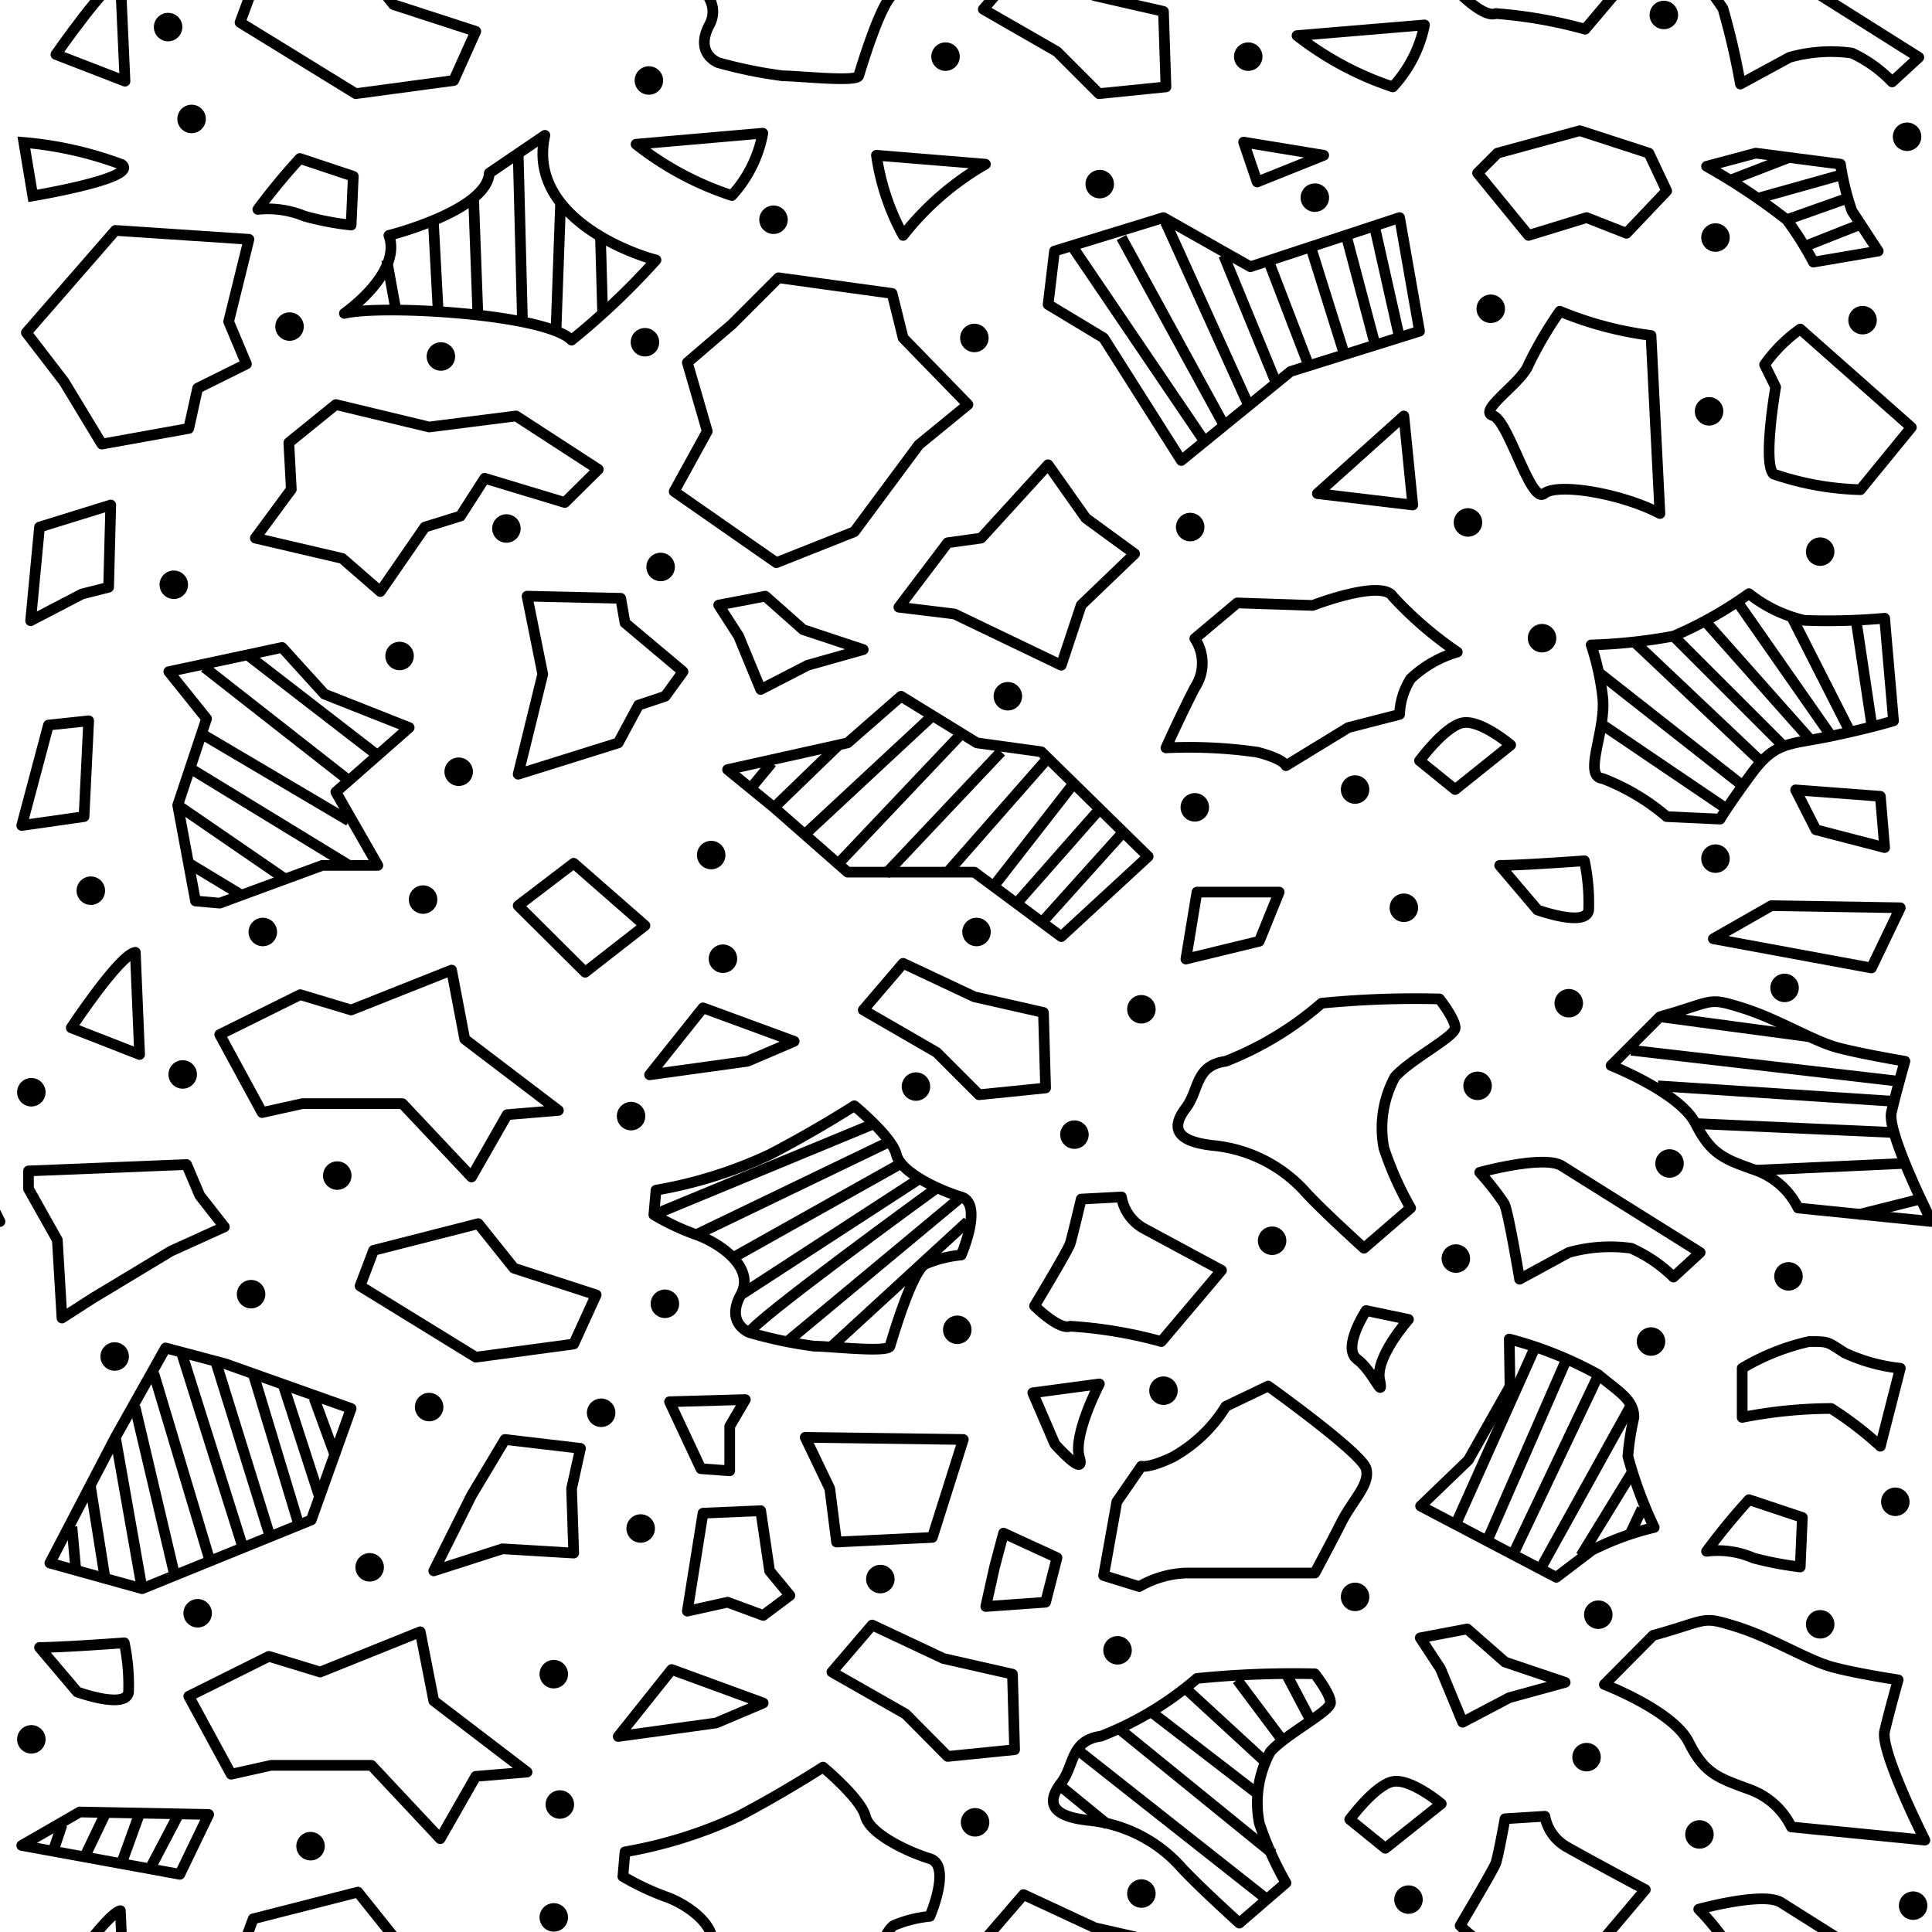 <svg id="Layer_1" data-name="Layer 1" xmlns="http://www.w3.org/2000/svg" width="54.25" height="54.25" viewBox="0 0 54.25 54.25"><defs><style>.cls-1,.cls-2,.cls-3,.cls-4{fill:none;}.cls-2,.cls-3,.cls-4{stroke:#000;}.cls-2,.cls-3{stroke-linejoin:round;}.cls-2,.cls-4{stroke-width:0.3px;}.cls-3{stroke-linecap:round;stroke-width:0.8px;}</style></defs><title>Artboard 37</title><rect class="cls-1" x="0.3" y="-51.33" width="54.25" height="54.25"/><path class="cls-2" d="M36.42,1a8.93,8.93,0,0,0,2.69,1.44A3.6,3.6,0,0,0,40,.7Z"/><path class="cls-2" d="M1.57,1.53S3-.53,3.38-.6l.13,2.88Z"/><polygon class="cls-2" points="27.61 0.26 28.74 -1.05 30.74 -0.12 32.67 0.32 32.74 2.44 30.86 2.63 29.68 1.45 27.61 0.26"/><path class="cls-2" d="M47.7-.64s1.81-.5,2.31-.19l3.87,2.44-.75.69A3.74,3.74,0,0,0,52,1.49a4.28,4.28,0,0,0-1.75.12l-1.38.75A20.27,20.27,0,0,0,48.38.24,6.89,6.89,0,0,0,47.7-.64Z"/><path class="cls-2" d="M42.26-3.18l1.12-.06a1.25,1.25,0,0,0,.63.87c.56.32,2.19,1.19,2.19,1.19l-1.69,2A13.11,13.11,0,0,0,42,.38c-.32.13-1-.56-1-.56s.93-1.56,1-1.75S42.26-3.18,42.26-3.18Z"/><path class="cls-2" d="M17.55-2.24a12.67,12.67,0,0,0,3.19-1c1.31-.69,2.37-1.38,2.37-1.38s1.06.88,1.19,1.38,1.19,1,1.81,1.19,0,1.62,0,1.62a3.51,3.51,0,0,0-1,.25c-.37.19-.94,2.13-1,2.31s-1.69,0-2.12,0a12.74,12.74,0,0,1-1.82-.37s-.68-.25-.25-1.06S19.24-.8,18.67-1a7.38,7.38,0,0,1-1.18-.56Z"/><polygon class="cls-2" points="7.11 -0.37 10.05 -1.12 11.05 0.13 13.36 0.88 12.74 2.26 9.99 2.63 6.74 0.63 7.11 -0.37"/><line class="cls-3" x1="4.72" y1="0.76" x2="4.72" y2="0.76"/><line class="cls-3" x1="35.05" y1="1.59" x2="35.05" y2="1.59"/><line class="cls-3" x1="46.72" y1="0.42" x2="46.72" y2="0.42"/><line class="cls-3" x1="26.55" y1="1.59" x2="26.55" y2="1.59"/><line class="cls-3" x1="18.22" y1="2.26" x2="18.22" y2="2.26"/><rect class="cls-1" x="0.3" y="2.92" width="54.25" height="54.25"/><path class="cls-4" d="M.67,4a10.36,10.36,0,0,1,2.75.62c.5.38-2.5.88-2.5.88Z"/><path class="cls-2" d="M15.3,3.8c-.5,2.25,2.37,3.31,3.12,3.5a20.48,20.48,0,0,1-2.37,2.25c-.75-.75-5.38-1-6.38-.75,0,0,1.63-1.13,1.25-2.19,0,0,2.75-.69,2.82-1.75Z"/><path class="cls-2" d="M17.86,4.05a8.7,8.7,0,0,0,2.69,1.44,3.53,3.53,0,0,0,.87-1.75Z"/><path class="cls-2" d="M24.61,4.36a6.68,6.68,0,0,0,.75,2.25,8,8,0,0,1,2.31-2Z"/><polygon class="cls-2" points="0.74 9.34 3.24 6.47 6.99 6.72 6.42 9.03 6.92 10.22 5.55 10.9 5.3 12.03 2.86 12.47 1.8 10.72 0.74 9.34"/><polygon class="cls-2" points="19.3 10.18 19.86 12.11 18.93 13.8 21.8 15.8 23.99 14.93 25.8 12.49 27.18 11.36 25.36 9.49 25.05 8.24 21.86 7.8 20.55 9.11 19.3 10.18"/><polygon class="cls-2" points="1.11 14.8 0.86 17.43 2.3 16.68 3.05 16.49 3.11 14.18 1.11 14.8"/><polygon class="cls-2" points="7.17 15.11 8.18 13.74 8.11 12.43 9.43 11.36 12.05 11.99 14.49 11.68 16.8 13.18 15.86 14.11 13.61 13.43 12.93 14.49 11.93 14.8 10.68 16.61 9.61 15.68 7.17 15.11"/><polygon class="cls-2" points="14.8 16.74 17.43 16.8 17.55 17.49 19.18 18.86 18.68 19.55 17.93 19.8 17.36 20.86 14.55 21.74 15.24 18.93 14.8 16.74"/><polygon class="cls-2" points="20.18 16.99 21.49 16.74 22.55 17.68 24.24 18.24 22.68 18.68 21.36 19.36 20.74 17.86 20.18 16.99"/><polygon class="cls-2" points="4.74 18.86 7.92 18.18 9.11 19.49 11.49 20.43 9.43 22.24 10.61 24.3 9.05 24.3 6.17 25.36 5.49 25.3 4.99 22.61 5.8 20.18 4.74 18.86"/><polygon class="cls-2" points="1.36 20.36 2.49 20.24 2.36 22.93 0.61 23.18 1.36 20.36"/><polygon class="cls-2" points="25.24 17.05 26.61 15.24 27.55 15.11 29.43 13.05 30.49 14.55 31.86 15.55 30.36 16.99 29.8 18.68 26.8 17.24 25.24 17.05"/><polygon class="cls-2" points="20.43 21.61 23.8 20.86 25.3 19.55 27.43 20.86 29.24 21.11 32.24 24.05 29.8 26.3 27.36 24.49 23.8 24.49 21.74 22.68 20.43 21.61"/><polygon class="cls-2" points="14.55 25.43 16.11 24.24 18.11 25.99 16.43 27.3 14.55 25.43"/><path class="cls-2" d="M2,28.86S3.36,26.8,3.8,26.74l.12,2.87Z"/><polygon class="cls-2" points="6.17 29.05 8.43 27.93 9.86 28.36 12.68 27.24 13.05 29.18 15.68 31.18 14.24 31.3 13.24 33.05 11.3 30.99 8.49 30.99 7.36 31.24 6.17 29.05"/><polygon class="cls-2" points="18.24 30.18 19.74 28.3 22.3 29.24 20.99 29.8 18.24 30.18"/><polygon class="cls-2" points="24.24 28.36 25.36 27.05 27.36 27.99 29.3 28.43 29.36 30.55 27.49 30.74 26.3 29.55 24.24 28.36"/><polygon class="cls-2" points="33.3 26.93 33.61 25.05 35.92 25.05 35.36 26.43 33.3 26.93"/><path class="cls-2" d="M32.74,21a13.49,13.49,0,0,1,2.56.12c.75.19.81.38.81.38l1.75-1.07,1.44-.37a2,2,0,0,1,.31-1,3.19,3.19,0,0,1,1.31-.75,10.49,10.49,0,0,1-1.81-1.56c-.31-.5-2.25.25-2.25.25l-2.12-.07-1.19,1a1.24,1.24,0,0,1,0,1.38C33.11,20.17,32.74,21,32.74,21Z"/><polygon class="cls-2" points="36.99 13.86 39.42 11.68 39.67 14.18 36.99 13.86"/><path class="cls-2" d="M43.8,8.74a10,10,0,0,0,2.56.68l.25,5c-1.06-.56-2.87-.87-3.25-.56s-1-2.06-1.44-2.19.82-.93,1-1.43A10.74,10.74,0,0,1,43.8,8.74Z"/><path class="cls-2" d="M49.55,10.24a4.16,4.16,0,0,1,1-1L53.67,12l-1.43,1.75a8.14,8.14,0,0,1-2.44-.44c-.31-.31.06-2.44.06-2.44Z"/><path class="cls-2" d="M49.11,16.67a3.89,3.89,0,0,0,1.56.75,18.12,18.12,0,0,0,2.25-.06l.25,2.88s-.56.18-1.75.43-1.56.13-2.25,1.07S48.3,23,48.3,23l-1.5-.07A6.18,6.18,0,0,0,45,21.86c-.57-.06.12-1.37,0-2.31a7.26,7.26,0,0,0-.32-1.44A15,15,0,0,0,47,17.86,11.29,11.29,0,0,0,49.11,16.67Z"/><path class="cls-2" d="M42.42,20.92l-1.56,1.25-1-.81s.69-.94,1.19-1.06S42.42,20.92,42.42,20.92Z"/><path class="cls-2" d="M42.11,24.3c.63,0,2.38-.13,2.38-.13a5.78,5.78,0,0,1,.12,1.38c-.06.5-1.44,0-1.44,0Z"/><polygon class="cls-2" points="50.42 22.18 50.99 23.3 52.92 23.8 52.8 22.36 50.42 22.18"/><polygon class="cls-2" points="49.74 25.43 53.36 25.49 52.55 27.18 48.11 26.36 49.74 25.43"/><path class="cls-2" d="M46.61,28.55c1.56-.44,1.31-.56,2.31-.25s2,.94,2.69,1.12,1.88.38,1.88.38-.25.87-.38,1.44,1.13,3.06,1.13,3.06l-3.75-.38a2.13,2.13,0,0,0-1.19-1.06c-.88-.31-1.25-.44-1.69-1.31s-2.37-1.63-2.37-1.63Z"/><path class="cls-2" d="M37.11,28.17a26.92,26.92,0,0,1,3.31-.12s.44.56.44.81-1.25.88-1.69,1.38a3,3,0,0,0-.31,2,9.12,9.12,0,0,0,.75,1.68L38.3,35.05s-1.25-1.13-1.69-1.63a4,4,0,0,0-2.5-1.25c-1.19-.12-1.19-.56-.81-1.06s.25-1.19,1.12-1.31A9.27,9.27,0,0,0,37.11,28.17Z"/><path class="cls-2" d="M41.55,32.92s1.81-.5,2.31-.18l3.88,2.43-.75.69a4,4,0,0,0-1.19-.81,4.3,4.3,0,0,0-1.75.12l-1.38.75s-.31-1.87-.43-2.12A7.76,7.76,0,0,0,41.55,32.92Z"/><path class="cls-2" d="M48.92,38.42a6.38,6.38,0,0,1,1.88-.75c.56,0,.5,0,1,.32a4.93,4.93,0,0,0,1.56.43l-.56,2.19a9.94,9.94,0,0,0-1.38-1.06,13.06,13.06,0,0,0-2.5.25Z"/><path class="cls-2" d="M38.36,36.8l1.19.25s-.94,1.06-.81,1.69-.19-.25-.63-.57S38.36,36.8,38.36,36.8Z"/><path class="cls-2" d="M30.36,33.67l1.13-.06a1.25,1.25,0,0,0,.62.88l2.19,1.18-1.69,2a12.46,12.46,0,0,0-2.56-.43c-.31.12-1-.57-1-.57s.94-1.56,1-1.75S30.36,33.67,30.36,33.67Z"/><path class="cls-2" d="M35.61,38.92s2.63,1.88,2.75,2.32-.37.87-.69,1.5-.75,1.43-.75,1.43H33.3a2.84,2.84,0,0,0-1.31.38l-1-.31.37-2.07.69-1s.19.07.87-.25a4.06,4.06,0,0,0,1.5-1.43Z"/><path class="cls-2" d="M42.38,37.6a10.78,10.78,0,0,1,2.5,1c.54.46,1,.69,1,1.2a7.78,7.78,0,0,0-.17,1.09,11.78,11.78,0,0,0,.74,2,7.92,7.92,0,0,0-1.75.64l-1,.76-3.81-2L41.23,41l1.17-2.07Z"/><path class="cls-2" d="M49.11,42.11l1.5.5L50.55,44a9.6,9.6,0,0,1-1.31-.25,2.51,2.51,0,0,0-1.32-.19A18.55,18.55,0,0,1,49.11,42.11Z"/><path class="cls-2" d="M8.42,4.45l1.5.5L9.86,6.32a8.24,8.24,0,0,1-1.31-.25,2.69,2.69,0,0,0-1.31-.19A17.82,17.82,0,0,1,8.42,4.45Z"/><path class="cls-2" d="M29,39.11l1.87-.25s-.75,1.44-.56,2.06-.69-.37-.69-.37Z"/><path class="cls-2" d="M18.42,33.42a12.55,12.55,0,0,0,3.19-1c1.31-.68,2.38-1.37,2.38-1.37s1.06.87,1.18,1.37,1.19,1,1.82,1.19,0,1.63,0,1.63a3.44,3.44,0,0,0-1,.25c-.38.18-.94,2.12-1,2.31s-1.69,0-2.13,0a12.25,12.25,0,0,1-1.81-.38s-.69-.25-.25-1.06-.69-1.5-1.25-1.69a6.8,6.8,0,0,1-1.19-.56Z"/><polygon class="cls-2" points="22.61 40.36 27.05 40.42 26.18 43.17 23.49 43.3 23.3 41.8 22.61 40.36"/><polygon class="cls-2" points="28.18 43.05 29.68 43.74 29.36 44.99 27.68 45.11 27.93 43.99 28.18 43.05"/><polygon class="cls-2" points="18.8 39.36 20.93 39.3 20.49 40.05 20.49 41.3 19.68 41.24 18.8 39.36"/><polygon class="cls-2" points="19.74 42.49 21.36 42.42 21.61 44.11 22.18 44.8 21.43 45.36 20.43 44.99 19.3 45.24 19.74 42.49"/><polygon class="cls-2" points="14.18 40.42 16.3 40.67 16.05 41.8 16.11 43.61 14.11 43.49 12.18 44.11 13.24 41.99 14.18 40.42"/><polygon class="cls-2" points="10.49 35.11 13.43 34.36 14.43 35.61 16.74 36.36 16.11 37.74 13.36 38.11 10.11 36.11 10.49 35.11"/><polygon class="cls-2" points="0.8 32.88 5.24 32.7 5.61 33.57 6.3 34.45 4.8 35.13 2.61 36.45 1.74 37.01 1.61 34.82 0.8 33.38 0.8 32.88"/><polygon class="cls-2" points="4.65 37.85 6.34 38.3 9.86 39.55 8.74 42.68 3.99 44.61 1.4 43.89 3.24 40.36 4.65 37.85"/><polygon class="cls-2" points="32.67 6.11 35.11 7.49 39.3 6.11 39.86 9.3 36.24 10.43 33.17 12.93 30.99 9.49 29.43 8.55 29.61 7.05 32.67 6.11"/><polygon class="cls-2" points="34.92 3.99 35.3 5.11 37.17 4.36 34.92 3.99"/><polygon class="cls-2" points="41.49 4.86 42.92 6.61 44.55 6.11 45.67 6.55 46.8 5.36 46.3 4.3 44.36 3.67 42.05 4.3 41.49 4.86"/><path class="cls-2" d="M47.92,4.67a17.67,17.67,0,0,1,2.25,1.5,9,9,0,0,1,.75,1.19l1.82-.31L52,5.92a7.17,7.17,0,0,1-.32-1.31L49.3,4.3Z"/><polygon class="cls-2" points="39.88 45.99 41.2 45.74 42.26 46.67 43.95 47.24 42.38 47.67 41.07 48.36 40.45 46.86 39.88 45.99"/><path class="cls-2" d="M1.57,55.78S3,53.72,3.38,53.65l.13,2.88Z"/><polygon class="cls-2" points="27.61 54.51 28.74 53.2 30.74 54.13 32.67 54.57 32.74 56.7 30.86 56.88 29.68 55.7 27.61 54.51"/><path class="cls-2" d="M40.47,50.65,38.9,51.9l-1-.81s.69-.94,1.19-1.06S40.47,50.65,40.47,50.65Z"/><path class="cls-2" d="M1.11,46.26c.63,0,2.38-.13,2.38-.13a5.78,5.78,0,0,1,.12,1.38c-.06.5-1.44,0-1.44,0Z"/><path class="cls-2" d="M47.7,53.61s1.81-.5,2.31-.19l3.87,2.44-.75.69A3.74,3.74,0,0,0,52,55.74a4.28,4.28,0,0,0-1.75.12l-1.38.75a20.27,20.27,0,0,0-.44-2.12A6.89,6.89,0,0,0,47.7,53.61Z"/><path class="cls-2" d="M42.26,51.07,43.38,51a1.25,1.25,0,0,0,.63.87c.56.32,2.19,1.19,2.19,1.19l-1.69,2A13.11,13.11,0,0,0,42,54.63c-.32.13-1-.56-1-.56s.93-1.56,1-1.75S42.26,51.07,42.26,51.07Z"/><polygon class="cls-2" points="5.3 47.63 7.55 46.51 8.99 46.95 11.8 45.82 12.18 47.76 14.8 49.76 13.36 49.88 12.36 51.63 10.43 49.57 7.61 49.57 6.49 49.82 5.3 47.63"/><polygon class="cls-2" points="17.36 48.76 18.86 46.88 21.43 47.82 20.11 48.38 17.36 48.76"/><polygon class="cls-2" points="23.36 46.95 24.49 45.63 26.49 46.57 28.43 47.01 28.49 49.13 26.61 49.32 25.43 48.13 23.36 46.95"/><polygon class="cls-2" points="2.24 50.88 5.86 50.95 5.05 52.63 0.61 51.82 2.24 50.88"/><path class="cls-2" d="M46.42,45.92c1.57-.43,1.32-.56,2.32-.25s2,.94,2.68,1.13,1.88.37,1.88.37-.25.88-.38,1.44,1.13,3.06,1.13,3.06L50.3,51.3a2.09,2.09,0,0,0-1.19-1.06c-.87-.32-1.25-.44-1.69-1.32s-2.37-1.62-2.37-1.62Z"/><path class="cls-2" d="M33.61,47.13A26.92,26.92,0,0,1,36.92,47s.44.56.44.81-1.25.88-1.69,1.38a3,3,0,0,0-.31,2,9.12,9.12,0,0,0,.75,1.68L34.8,54s-1.25-1.13-1.69-1.63a4,4,0,0,0-2.5-1.25c-1.19-.12-1.19-.56-.81-1.06s.25-1.19,1.12-1.31A9.27,9.27,0,0,0,33.61,47.13Z"/><path class="cls-2" d="M17.55,52a12.67,12.67,0,0,0,3.19-1c1.31-.69,2.37-1.38,2.37-1.38s1.06.88,1.19,1.38,1.19,1,1.81,1.19,0,1.62,0,1.62a3.51,3.51,0,0,0-1,.25c-.37.19-.94,2.13-1,2.31s-1.69,0-2.12,0A12.74,12.74,0,0,1,20.17,56s-.68-.25-.25-1.06-.68-1.5-1.25-1.69a7.38,7.38,0,0,1-1.18-.56Z"/><polygon class="cls-2" points="7.11 53.88 10.05 53.13 11.05 54.38 13.36 55.13 12.74 56.51 9.99 56.88 6.74 54.88 7.11 53.88"/><line class="cls-2" x1="2.02" y1="42.87" x2="2.13" y2="44.09"/><line class="cls-2" x1="2.54" y1="41.74" x2="2.95" y2="44.32"/><line class="cls-2" x1="3.24" y1="40.36" x2="3.99" y2="44.61"/><line class="cls-2" x1="3.79" y1="39.5" x2="4.9" y2="44.21"/><line class="cls-2" x1="4.32" y1="38.57" x2="5.92" y2="43.91"/><line class="cls-2" x1="5.09" y1="37.96" x2="6.82" y2="43.45"/><line class="cls-2" x1="6.05" y1="38.21" x2="7.61" y2="43.23"/><line class="cls-2" x1="7.12" y1="38.61" x2="8.39" y2="42.81"/><line class="cls-2" x1="7.96" y1="38.91" x2="8.98" y2="42.06"/><line class="cls-2" x1="8.82" y1="39.26" x2="9.42" y2="40.9"/><line class="cls-2" x1="18.36" y1="34.11" x2="24.55" y2="31.55"/><line class="cls-2" x1="19.55" y1="34.67" x2="24.99" y2="32.05"/><line class="cls-2" x1="20.61" y1="35.3" x2="25.3" y2="32.67"/><line class="cls-2" x1="20.8" y1="36.36" x2="25.8" y2="33.11"/><path class="cls-2" d="M21.05,37.42c0-.25,5.25-4.06,5.25-4.06"/><line class="cls-2" x1="22.11" y1="37.67" x2="26.99" y2="33.61"/><line class="cls-2" x1="23.36" y1="37.8" x2="27.17" y2="34.3"/><line class="cls-2" x1="43.14" y1="37.75" x2="40.89" y2="42.77"/><line class="cls-2" x1="46.55" y1="30.49" x2="53.11" y2="30.92"/><line class="cls-2" x1="24.86" y1="24.55" x2="28.11" y2="21.11"/><line class="cls-2" x1="45.92" y1="18.05" x2="49.42" y2="21.36"/><line class="cls-2" x1="34.36" y1="7.17" x2="35.8" y2="10.67"/><line class="cls-2" x1="14.55" y1="4.3" x2="14.67" y2="8.99"/><line class="cls-2" x1="50.17" y1="6.17" x2="51.92" y2="5.55"/><line class="cls-2" x1="46.99" y1="17.86" x2="50.05" y2="20.92"/><line class="cls-2" x1="47.86" y1="17.42" x2="50.86" y2="20.8"/><line class="cls-2" x1="48.8" y1="16.92" x2="51.42" y2="20.67"/><line class="cls-2" x1="50.3" y1="17.3" x2="51.92" y2="20.49"/><line class="cls-2" x1="52.11" y1="17.36" x2="52.55" y2="20.3"/><line class="cls-2" x1="44.86" y1="18.86" x2="48.92" y2="22.05"/><line class="cls-2" x1="44.92" y1="20.3" x2="48.42" y2="22.67"/><line class="cls-2" x1="35.61" y1="7.3" x2="36.74" y2="10.24"/><line class="cls-2" x1="36.8" y1="6.92" x2="37.74" y2="9.92"/><line class="cls-2" x1="37.8" y1="6.61" x2="38.61" y2="9.67"/><line class="cls-2" x1="38.61" y1="6.42" x2="39.3" y2="9.49"/><line class="cls-2" x1="32.67" y1="6.11" x2="35.05" y2="11.36"/><line class="cls-2" x1="31.49" y1="6.67" x2="34.36" y2="11.92"/><line class="cls-2" x1="30.11" y1="6.92" x2="33.8" y2="12.36"/><line class="cls-2" x1="47.61" y1="31.55" x2="53.17" y2="31.8"/><line class="cls-2" x1="45.8" y1="29.49" x2="53.3" y2="30.36"/><line class="cls-2" x1="46.61" y1="28.55" x2="50.8" y2="29.11"/><line class="cls-2" x1="49.3" y1="32.86" x2="53.42" y2="32.67"/><line class="cls-2" x1="52.17" y1="34.11" x2="53.92" y2="33.67"/><line class="cls-2" x1="29.36" y1="21.36" x2="26.61" y2="24.49"/><line class="cls-2" x1="30.11" y1="22.05" x2="27.92" y2="24.86"/><line class="cls-2" x1="30.86" y1="22.74" x2="28.55" y2="25.36"/><line class="cls-2" x1="31.49" y1="23.42" x2="29.24" y2="25.92"/><line class="cls-2" x1="26.99" y1="20.61" x2="23.55" y2="24.24"/><line class="cls-2" x1="26.17" y1="20.11" x2="22.61" y2="23.42"/><line class="cls-2" x1="23.55" y1="20.92" x2="21.74" y2="22.67"/><line class="cls-2" x1="21.67" y1="21.42" x2="21.05" y2="22.17"/><line class="cls-2" x1="44" y1="38.14" x2="41.77" y2="43.24"/><line class="cls-2" x1="44.88" y1="38.62" x2="42.49" y2="43.64"/><line class="cls-2" x1="45.8" y1="39.46" x2="43.25" y2="44.06"/><line class="cls-2" x1="45.8" y1="41.39" x2="44.39" y2="43.69"/><line class="cls-2" x1="46.11" y1="42.36" x2="45.79" y2="43.04"/><line class="cls-2" x1="15.74" y1="5.74" x2="15.61" y2="9.36"/><line class="cls-2" x1="16.86" y1="6.61" x2="16.92" y2="8.74"/><line class="cls-2" x1="13.3" y1="5.61" x2="13.42" y2="8.86"/><line class="cls-2" x1="12.17" y1="6.24" x2="12.3" y2="8.67"/><line class="cls-2" x1="10.86" y1="7.3" x2="11.11" y2="8.67"/><line class="cls-2" x1="6.99" y1="18.42" x2="10.55" y2="21.17"/><line class="cls-2" x1="5.74" y1="18.74" x2="9.8" y2="21.92"/><line class="cls-2" x1="5.67" y1="20.61" x2="9.8" y2="23.05"/><line class="cls-2" x1="5.3" y1="21.55" x2="9.8" y2="24.3"/><line class="cls-2" x1="4.99" y1="22.61" x2="7.99" y2="24.67"/><line class="cls-2" x1="5.3" y1="24.24" x2="6.74" y2="25.11"/><line class="cls-2" x1="49.42" y1="5.55" x2="51.67" y2="4.92"/><line class="cls-2" x1="50.67" y1="6.92" x2="52.24" y2="6.3"/><line class="cls-2" x1="48.61" y1="5.05" x2="50.24" y2="4.42"/><line class="cls-2" x1="36.11" y1="46.99" x2="36.8" y2="48.3"/><line class="cls-2" x1="34.74" y1="47.17" x2="36.05" y2="48.92"/><line class="cls-2" x1="33.3" y1="47.42" x2="35.55" y2="49.49"/><line class="cls-2" x1="32.3" y1="48.05" x2="35.3" y2="50.36"/><line class="cls-2" x1="30.3" y1="49.17" x2="35.61" y2="53.36"/><line class="cls-2" x1="31.36" y1="48.49" x2="35.74" y2="52.05"/><line class="cls-2" x1="29.8" y1="50.17" x2="31.11" y2="51.24"/><line class="cls-2" x1="4.99" y1="50.99" x2="4.24" y2="52.42"/><line class="cls-2" x1="3.92" y1="50.92" x2="3.42" y2="52.3"/><line class="cls-2" x1="2.99" y1="50.86" x2="2.42" y2="52.05"/><line class="cls-2" x1="1.74" y1="51.24" x2="1.49" y2="51.99"/><line class="cls-3" x1="5.55" y1="45.3" x2="5.55" y2="45.3"/><line class="cls-3" x1="12.05" y1="39.51" x2="12.05" y2="39.51"/><line class="cls-3" x1="10.38" y1="44.01" x2="10.38" y2="44.01"/><line class="cls-3" x1="15.55" y1="47.01" x2="15.55" y2="47.01"/><line class="cls-3" x1="8.72" y1="51.84" x2="8.72" y2="51.84"/><line class="cls-3" x1="15.55" y1="53.84" x2="15.55" y2="53.84"/><line class="cls-3" x1="24.72" y1="44.34" x2="24.72" y2="44.34"/><line class="cls-3" x1="27.38" y1="51.17" x2="27.38" y2="51.17"/><line class="cls-3" x1="44.55" y1="49.34" x2="44.55" y2="49.34"/><line class="cls-3" x1="31.38" y1="46.34" x2="31.38" y2="46.34"/><line class="cls-3" x1="38.05" y1="44.84" x2="38.05" y2="44.84"/><line class="cls-3" x1="32.67" y1="39.05" x2="32.67" y2="39.05"/><line class="cls-3" x1="51.11" y1="45.61" x2="51.11" y2="45.61"/><line class="cls-3" x1="46.36" y1="37.67" x2="46.36" y2="37.67"/><line class="cls-3" x1="41.49" y1="30.49" x2="41.49" y2="30.49"/><line class="cls-3" x1="30.17" y1="31.86" x2="30.17" y2="31.86"/><line class="cls-3" x1="50.11" y1="27.74" x2="50.11" y2="27.74"/><line class="cls-3" x1="48.17" y1="24.11" x2="48.17" y2="24.11"/><line class="cls-3" x1="39.42" y1="25.49" x2="39.42" y2="25.49"/><line class="cls-3" x1="33.55" y1="22.67" x2="33.55" y2="22.67"/><line class="cls-3" x1="28.3" y1="19.55" x2="28.3" y2="19.55"/><line class="cls-3" x1="43.3" y1="17.92" x2="43.3" y2="17.92"/><line class="cls-3" x1="27.42" y1="26.17" x2="27.42" y2="26.17"/><line class="cls-3" x1="20.3" y1="26.92" x2="20.3" y2="26.92"/><line class="cls-3" x1="18.67" y1="36.61" x2="18.67" y2="36.61"/><line class="cls-3" x1="17.99" y1="42.92" x2="17.99" y2="42.92"/><line class="cls-3" x1="51.11" y1="15.49" x2="51.11" y2="15.49"/><line class="cls-3" x1="47.99" y1="11.55" x2="47.99" y2="11.55"/><line class="cls-3" x1="48.17" y1="6.67" x2="48.17" y2="6.67"/><line class="cls-3" x1="52.3" y1="8.99" x2="52.3" y2="8.99"/><line class="cls-3" x1="41.86" y1="8.67" x2="41.86" y2="8.67"/><line class="cls-3" x1="36.92" y1="5.55" x2="36.92" y2="5.55"/><line class="cls-3" x1="27.36" y1="9.49" x2="27.36" y2="9.49"/><line class="cls-3" x1="33.42" y1="14.8" x2="33.42" y2="14.8"/><line class="cls-3" x1="18.55" y1="15.92" x2="18.55" y2="15.92"/><line class="cls-3" x1="18.11" y1="9.61" x2="18.11" y2="9.61"/><line class="cls-3" x1="8.13" y1="9.17" x2="8.13" y2="9.17"/><line class="cls-3" x1="11.22" y1="18.42" x2="11.22" y2="18.42"/><line class="cls-3" x1="2.55" y1="25.01" x2="2.55" y2="25.01"/><line class="cls-3" x1="4.88" y1="16.42" x2="4.88" y2="16.42"/><line class="cls-3" x1="19.97" y1="24.01" x2="19.97" y2="24.01"/><line class="cls-3" x1="11.88" y1="25.26" x2="11.88" y2="25.26"/><line class="cls-3" x1="9.47" y1="33.01" x2="9.47" y2="33.01"/><line class="cls-3" x1="17.72" y1="31.34" x2="17.72" y2="31.34"/><line class="cls-3" x1="3.22" y1="38.09" x2="3.22" y2="38.09"/><line class="cls-3" x1="5.13" y1="30.17" x2="5.13" y2="30.17"/><line class="cls-3" x1="14.22" y1="14.84" x2="14.22" y2="14.84"/><line class="cls-3" x1="32.05" y1="28.34" x2="32.05" y2="28.34"/><line class="cls-3" x1="12.38" y1="10.01" x2="12.38" y2="10.01"/><line class="cls-3" x1="30.88" y1="5.17" x2="30.88" y2="5.17"/><line class="cls-3" x1="21.72" y1="6.17" x2="21.72" y2="6.17"/><line class="cls-3" x1="44.05" y1="28.17" x2="44.05" y2="28.17"/><line class="cls-3" x1="46.88" y1="32.67" x2="46.88" y2="32.67"/><line class="cls-3" x1="40.88" y1="35.34" x2="40.88" y2="35.34"/><line class="cls-3" x1="50.22" y1="35.84" x2="50.22" y2="35.84"/><line class="cls-3" x1="35.72" y1="34.84" x2="35.72" y2="34.84"/><line class="cls-3" x1="7.38" y1="26.17" x2="7.38" y2="26.17"/><line class="cls-3" x1="12.88" y1="21.67" x2="12.88" y2="21.67"/><line class="cls-3" x1="7.05" y1="36.34" x2="7.05" y2="36.34"/><line class="cls-3" x1="26.88" y1="37.34" x2="26.88" y2="37.34"/><line class="cls-3" x1="25.72" y1="30.51" x2="25.72" y2="30.51"/><line class="cls-3" x1="44.88" y1="45.34" x2="44.88" y2="45.34"/><line class="cls-3" x1="16.88" y1="39.67" x2="16.88" y2="39.67"/><line class="cls-3" x1="47.72" y1="51.51" x2="47.72" y2="51.51"/><line class="cls-3" x1="39.55" y1="53.34" x2="39.55" y2="53.34"/><line class="cls-3" x1="15.72" y1="50.67" x2="15.72" y2="50.67"/><line class="cls-3" x1="32.05" y1="53.17" x2="32.05" y2="53.17"/><line class="cls-3" x1="38.05" y1="22.17" x2="38.05" y2="22.17"/><line class="cls-3" x1="41.22" y1="14.67" x2="41.22" y2="14.67"/><line class="cls-3" x1="0.88" y1="30.67" x2="0.88" y2="30.67"/><line class="cls-3" x1="5.38" y1="3.34" x2="5.38" y2="3.34"/><line class="cls-3" x1="53.22" y1="42.17" x2="53.22" y2="42.17"/><line class="cls-3" x1="53.72" y1="53.51" x2="53.72" y2="53.51"/><line class="cls-3" x1="53.55" y1="3.84" x2="53.55" y2="3.84"/><line class="cls-3" x1="0.88" y1="48.84" x2="0.88" y2="48.84"/><rect class="cls-1" x="-53.95" y="-51.33" width="54.25" height="54.25"/><rect class="cls-1" x="-53.95" y="2.92" width="54.25" height="54.25"/><path class="cls-2" d="M-7.64,28.55c1.56-.44,1.31-.56,2.31-.25s2,.94,2.69,1.12,1.88.38,1.88.38-.25.87-.38,1.44S0,34.3,0,34.3l-3.75-.38a2.13,2.13,0,0,0-1.19-1.06c-.88-.31-1.25-.44-1.69-1.31S-9,29.92-9,29.92Z"/><rect class="cls-1" width="54.25" height="54.25"/></svg>